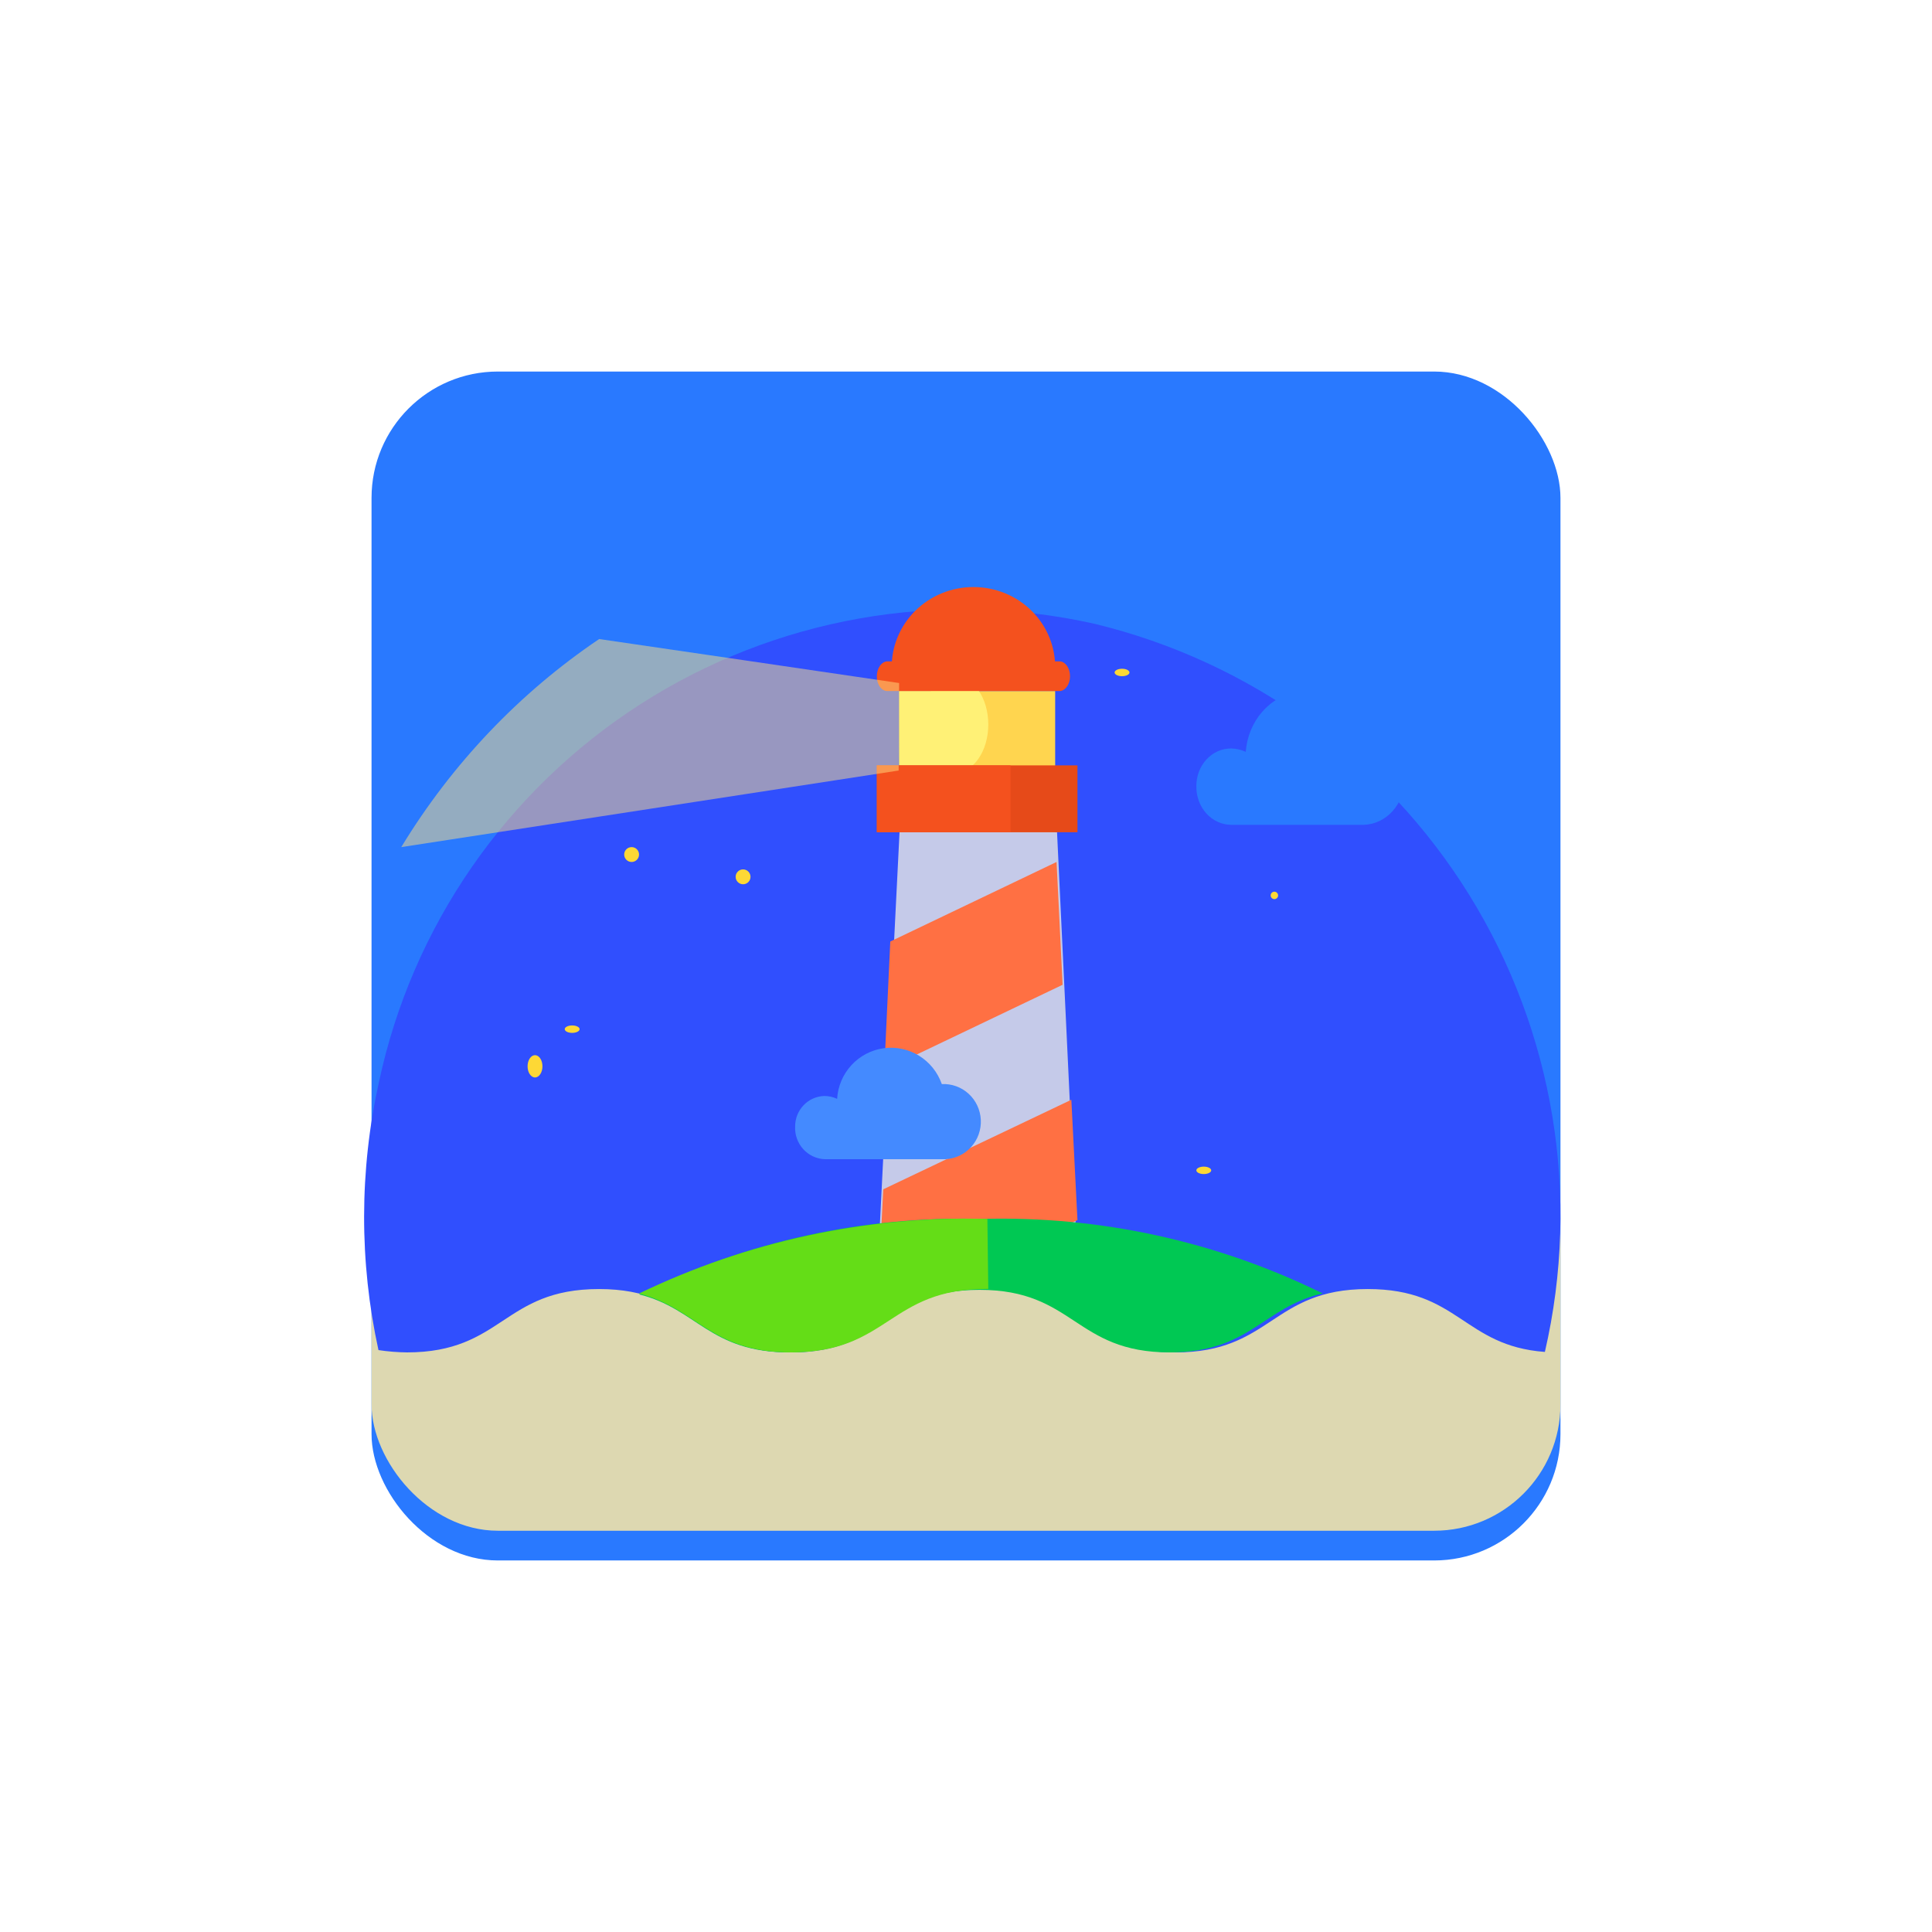<svg width="260" height="260" viewBox="0 0 260 260" fill="none" xmlns="http://www.w3.org/2000/svg">
<g filter="url(#filter0_d_1_1052)">
<rect x="50" y="46" width="160" height="160" rx="17" fill="#2979FF"/>
</g>
<rect x="50" y="150" width="160" height="56" rx="17" fill="#DDD8B1"/>
<path d="M54.748 182C67.68 182 67.68 173.475 80.612 173.475C93.544 173.475 93.544 182 106.476 182C119.408 182 119.408 173.475 132.34 173.475C145.272 173.475 145.278 182 158.204 182C171.131 182 171.136 173.475 184.068 173.475C196.322 173.475 196.937 181.122 207.903 181.937C212.757 160.915 209.108 138.83 197.751 120.479C186.394 102.129 168.246 88.997 147.249 83.936C136.87 81.618 126.134 81.379 115.662 83.232C105.19 85.085 95.189 88.993 86.238 94.73C77.287 100.467 69.564 107.92 63.515 116.657C57.465 125.394 53.21 135.242 50.995 145.632C48.356 157.505 48.335 169.808 50.932 181.69C52.216 181.884 53.513 181.988 54.812 182H54.748Z" fill="#304FFE"/>
<path d="M121 93H142V112H121V93Z" fill="#FFD54F"/>
<path d="M121 93H128V112H121V93Z" fill="#FFF176"/>
<path d="M128.5 104C130.985 104 133 101.09 133 97.5C133 93.91 130.985 91 128.5 91C126.015 91 124 93.91 124 97.5C124 101.09 126.015 104 128.5 104Z" fill="#FFF176"/>
<path d="M120.003 90C119.969 88.567 120.229 87.143 120.766 85.81C121.304 84.477 122.108 83.262 123.133 82.237C124.157 81.213 125.381 80.398 126.732 79.842C128.083 79.286 129.534 79 131 79C132.466 79 133.917 79.286 135.268 79.842C136.619 80.398 137.843 81.213 138.867 82.237C139.892 83.262 140.696 84.477 141.234 85.81C141.771 87.143 142.031 88.567 141.997 90" fill="#F4511E"/>
<path d="M119.428 89H142.674C143.036 89.045 143.373 89.275 143.618 89.645C143.864 90.015 144 90.498 144 91C144 91.501 143.864 91.985 143.618 92.355C143.373 92.725 143.036 92.955 142.674 93H119.428C119.237 93.002 119.049 92.951 118.873 92.851C118.697 92.75 118.538 92.602 118.405 92.414C118.271 92.227 118.167 92.004 118.097 91.76C118.028 91.516 117.995 91.254 118.001 90.992C118.004 90.469 118.154 89.968 118.421 89.596C118.687 89.224 119.049 89.01 119.428 89Z" fill="#F4511E"/>
<path d="M118 173L121.055 112H142.253L145 169.97L118 173Z" fill="#C5CAE9"/>
<path d="M119.811 126.704L119 144L143 132.528L142.189 116L119.811 126.704Z" fill="#FF7043"/>
<path d="M118.863 160.052L118 177L145 164.195L144.177 148L118.863 160.052Z" fill="#FF7043"/>
<path d="M118 103H145V112H118V103Z" fill="#E64A19"/>
<path d="M118 103H136V112H118V103Z" fill="#F4511E"/>
<path d="M165.691 100.726C166.364 100.737 167.028 100.892 167.646 101.181C167.796 99.16 168.58 97.256 169.867 95.783C171.154 94.31 172.867 93.357 174.723 93.082C176.579 92.807 178.466 93.227 180.071 94.271C181.676 95.316 182.904 96.922 183.55 98.825C185.011 98.875 186.397 99.538 187.414 100.674C188.431 101.81 189 103.33 189 104.913C189 106.495 188.431 108.015 187.414 109.151C186.397 110.287 185.011 110.95 183.55 111H165.691C165.068 110.998 164.452 110.862 163.878 110.6C163.304 110.338 162.784 109.955 162.348 109.474C161.911 108.993 161.568 108.422 161.336 107.796C161.105 107.17 160.991 106.501 161.001 105.827C160.992 105.156 161.108 104.491 161.341 103.87C161.573 103.248 161.918 102.684 162.355 102.209C162.792 101.733 163.312 101.357 163.885 101.103C164.458 100.848 165.072 100.72 165.691 100.726Z" fill="#2979FF"/>
<path d="M110.916 147.492C111.517 147.49 112.11 147.622 112.655 147.878C112.759 146.19 113.438 144.59 114.575 143.35C115.713 142.109 117.24 141.304 118.898 141.07C120.555 140.837 122.242 141.189 123.672 142.068C125.102 142.947 126.187 144.298 126.745 145.893C128.071 145.826 129.369 146.295 130.353 147.195C131.338 148.096 131.928 149.355 131.994 150.695C132.06 152.035 131.596 153.347 130.706 154.342C129.815 155.337 128.569 155.933 127.243 156H110.98C110.431 155.977 109.893 155.844 109.395 155.609C108.898 155.374 108.451 155.041 108.081 154.631C107.712 154.22 107.426 153.739 107.242 153.217C107.057 152.694 106.977 152.139 107.006 151.585C107.005 150.523 107.412 149.502 108.142 148.737C108.871 147.972 109.866 147.53 110.916 147.492Z" fill="#448AFF"/>
<path d="M151 91C151.552 91 152 90.776 152 90.5C152 90.224 151.552 90 151 90C150.448 90 150 90.224 150 90.5C150 90.776 150.448 91 151 91Z" fill="#FDD835"/>
<path d="M72 145C72.552 145 73 144.328 73 143.5C73 142.672 72.552 142 72 142C71.448 142 71 142.672 71 143.5C71 144.328 71.448 145 72 145Z" fill="#FDD835"/>
<path d="M77 139C77.552 139 78 138.776 78 138.5C78 138.224 77.552 138 77 138C76.448 138 76 138.224 76 138.5C76 138.776 76.448 139 77 139Z" fill="#FDD835"/>
<path d="M100 119C100.552 119 101 118.552 101 118C101 117.448 100.552 117 100 117C99.448 117 99 117.448 99 118C99 118.552 99.448 119 100 119Z" fill="#FDD835"/>
<path d="M171.5 121C171.776 121 172 120.776 172 120.5C172 120.224 171.776 120 171.5 120C171.224 120 171 120.224 171 120.5C171 120.776 171.224 121 171.5 121Z" fill="#FDD835"/>
<path d="M85 116C85.552 116 86 115.552 86 115C86 114.448 85.552 114 85 114C84.448 114 84 114.448 84 115C84 115.552 84.448 116 85 116Z" fill="#FDD835"/>
<path d="M162 158C162.552 158 163 157.776 163 157.5C163 157.224 162.552 157 162 157C161.448 157 161 157.224 161 157.5C161 157.776 161.448 158 162 158Z" fill="#FDD835"/>
<path opacity="0.5" d="M121 91.919C121 91.919 80.75 86 80.632 86C69.9 93.242 60.815 102.794 54 114L120.938 103.694L121 91.919Z" fill="#FFE082"/>
<path d="M106.226 182C119.021 182 119.021 173.582 131.815 173.582C144.61 173.582 144.615 182 157.41 182C168.254 182 169.92 175.935 178 174.064C163.755 167.047 148.006 163.604 132.122 164.036C116.147 163.613 100.311 167.099 86 174.189C93.796 176.116 95.502 182 106.226 182Z" fill="#00C853"/>
<path d="M106.502 182C119.626 182 119.626 173.461 132.749 173.461H133L132.878 164.037C116.658 163.598 100.572 167.042 86 174.077C93.816 176.095 95.63 182 106.502 182Z" fill="#64DD17"/>
<defs>
<filter id="filter0_d_1_1052" x="0" y="0" width="260" height="260" filterUnits="userSpaceOnUse" color-interpolation-filters="sRGB">
<feFlood flood-opacity="0" result="BackgroundImageFix"/>
<feColorMatrix in="SourceAlpha" type="matrix" values="0 0 0 0 0 0 0 0 0 0 0 0 0 0 0 0 0 0 127 0" result="hardAlpha"/>
<feOffset dy="4"/>
<feGaussianBlur stdDeviation="25"/>
<feComposite in2="hardAlpha" operator="out"/>
<feColorMatrix type="matrix" values="0 0 0 0 0 0 0 0 0 0 0 0 0 0 0 0 0 0 0.1 0"/>
<feBlend mode="normal" in2="BackgroundImageFix" result="effect1_dropShadow_1_1052"/>
<feBlend mode="normal" in="SourceGraphic" in2="effect1_dropShadow_1_1052" result="shape"/>
</filter>
</defs>
</svg>
